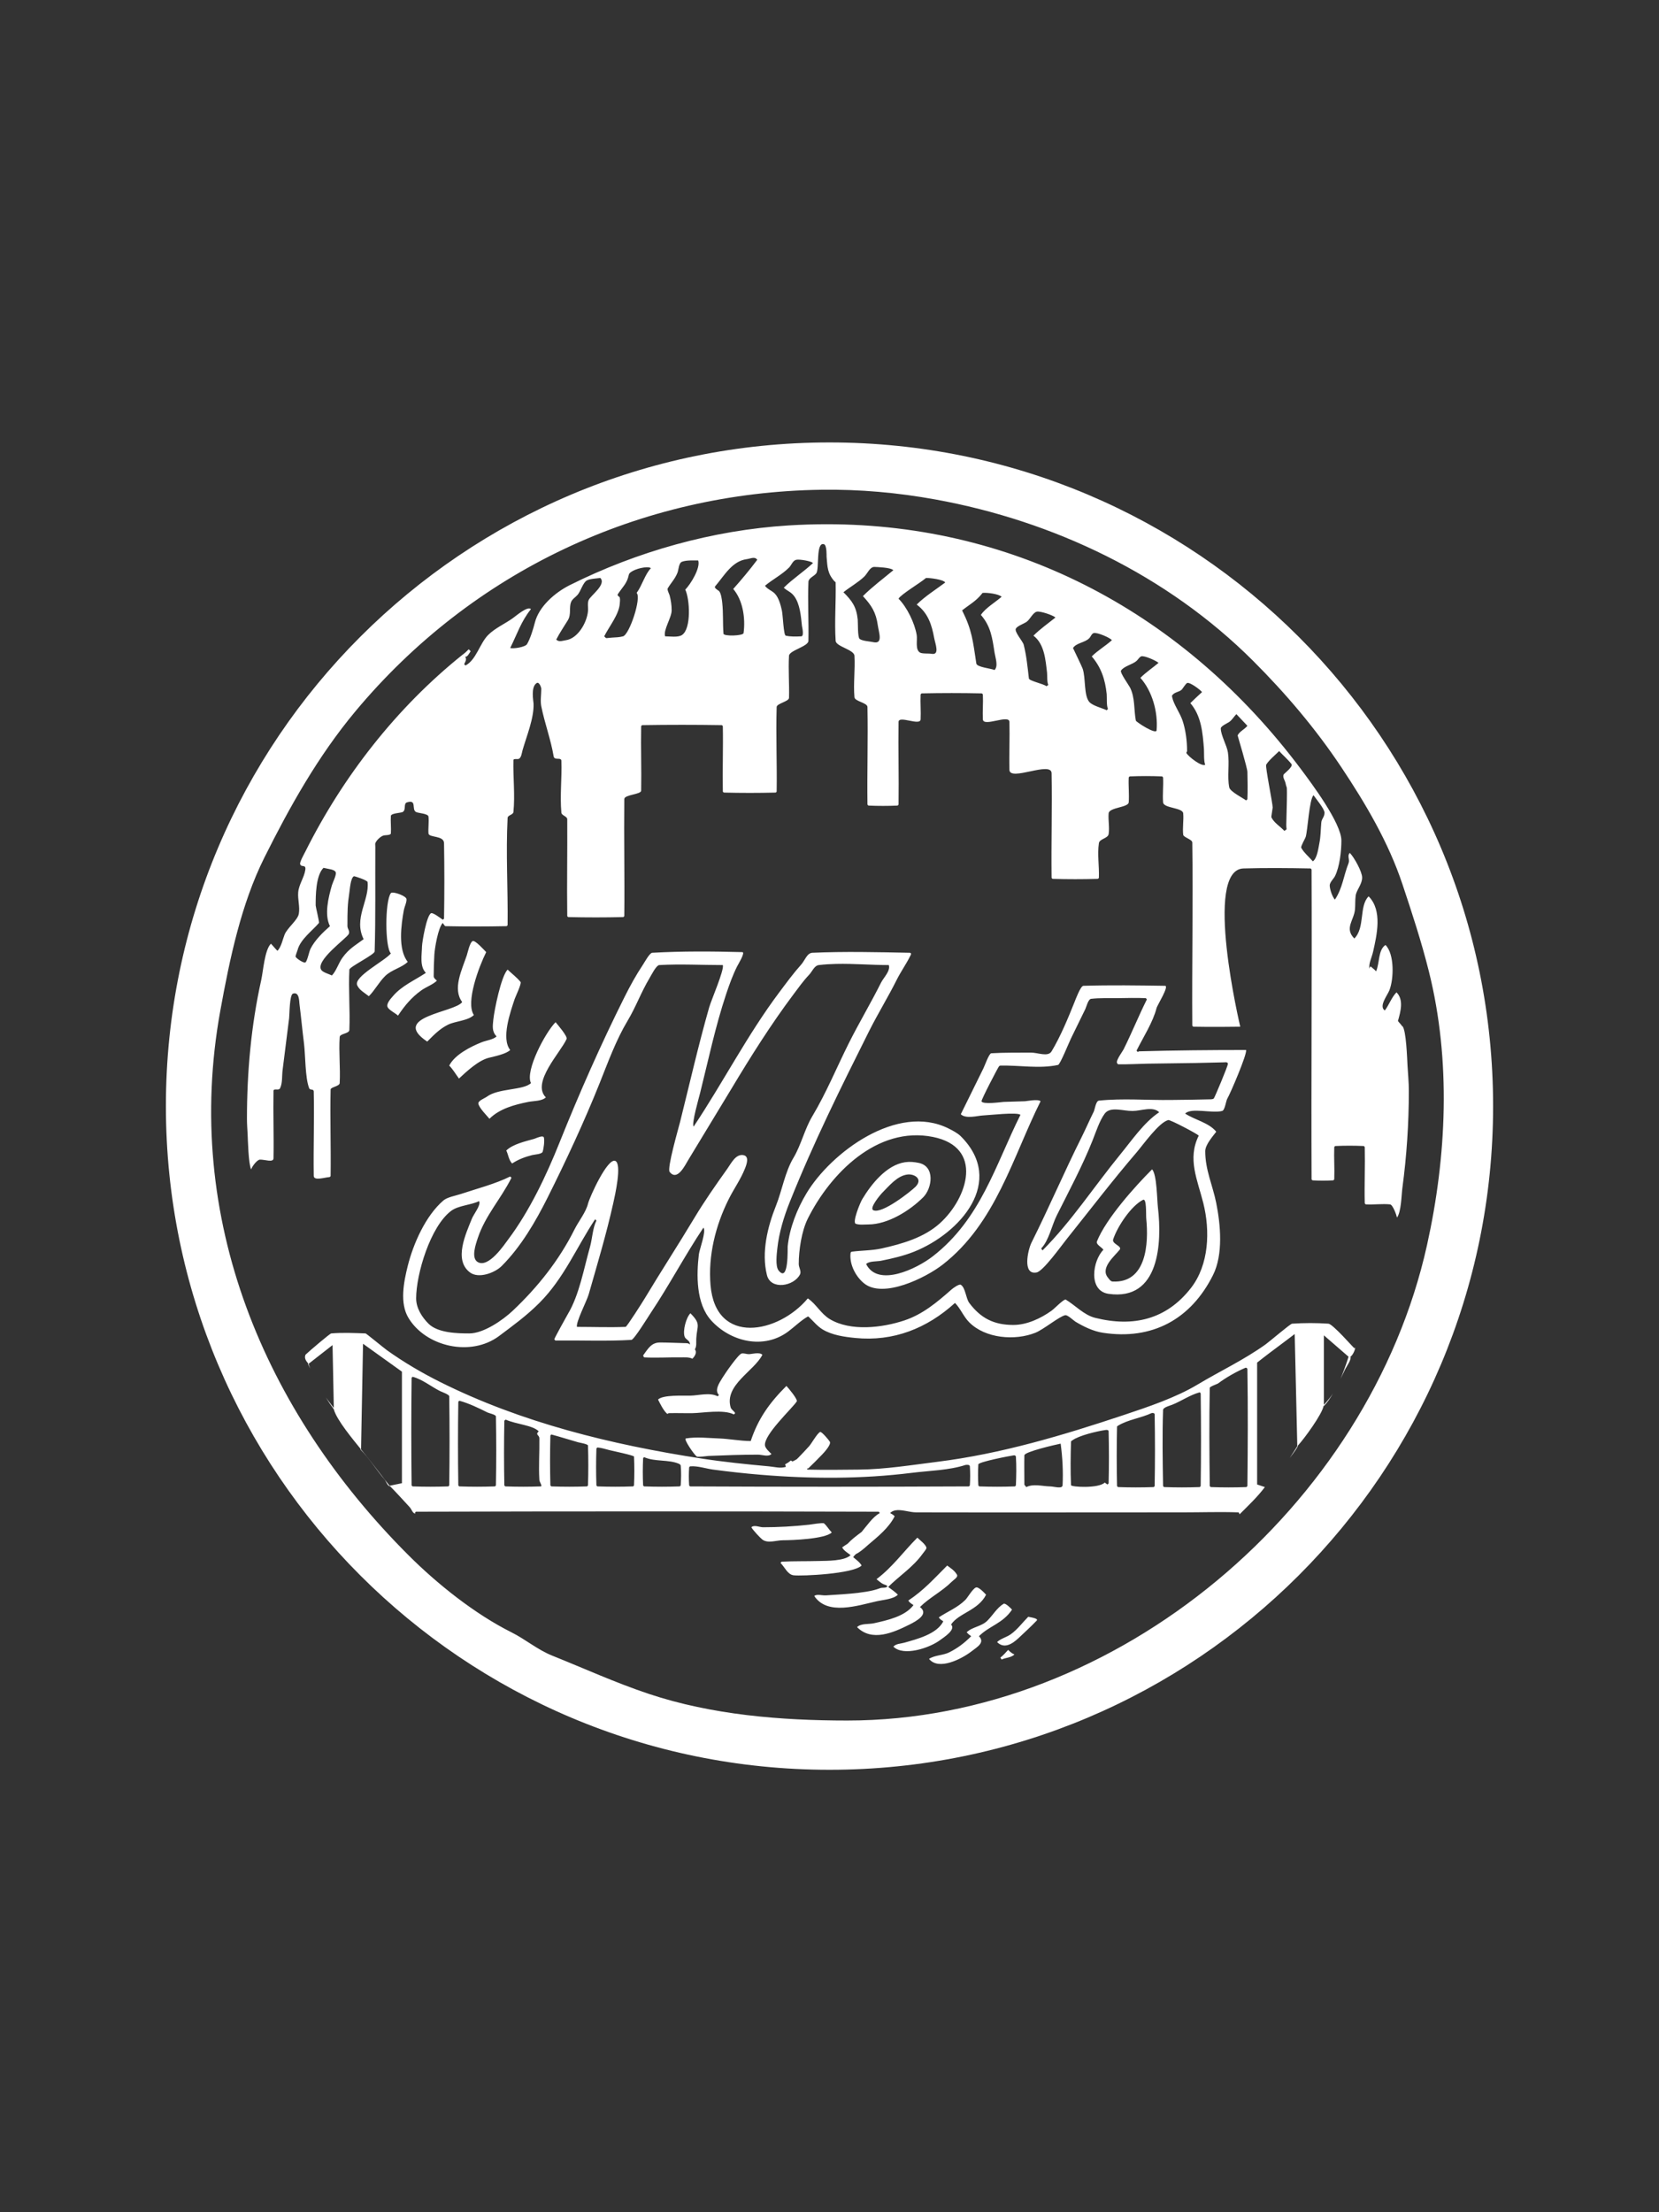 <?xml version="1.0" encoding="UTF-8" standalone="no"?>
<!DOCTYPE svg PUBLIC "-//W3C//DTD SVG 1.1//EN" "http://www.w3.org/Graphics/SVG/1.1/DTD/svg11.dtd">
<!-- Created with Vectornator (http://vectornator.io/) -->
<svg height="100%" stroke-miterlimit="10" style="fill-rule:nonzero;clip-rule:evenodd;stroke-linecap:round;stroke-linejoin:round;" version="1.1" viewBox="0 0 750 1000" width="100%" xml:space="preserve" xmlns="http://www.w3.org/2000/svg" xmlns:vectornator="http://vectornator.io" xmlns:xlink="http://www.w3.org/1999/xlink">
<rect x="0" y="0" width="750" height="1000" fill="#333333" stroke="none"/>
<defs/>
<g id="Layer-1" vectornator:layerName="Layer 1">
<path d="" fill="none" opacity="1" stroke="#f5c81a" stroke-linecap="butt" stroke-linejoin="round" stroke-width="1" vectornator:layerName="path"/>
<path d="M375 200C209.313 200 75 334.312 75 500C75 665.688 209.313 800 375 800C540.688 800 675 665.688 675 500C675 334.312 540.688 200 375 200ZM371.349 221.386C388.69 221.143 405.844 222.683 422.924 225.787C476.25 235.483 527.714 259.942 566.546 298.774C581.36 313.589 594.816 329.449 606.416 346.849C617.472 363.433 627.731 380.853 633.98 399.599C638.363 412.748 642.621 425.735 645.986 439.195C656.029 479.368 654.032 522.736 645.111 562.881C618.916 680.755 505.363 777.739 383.055 777.739C353.167 777.739 321.915 775.226 293.36 765.707C278.271 760.678 263.857 754.091 249.688 748.424C243.007 745.751 237.585 741.048 231.229 737.869C214.675 729.592 197.674 716.02 184.63 702.976C119.431 637.777 82.541 550.673 99.612 456.779C103.84 433.529 108.995 408.7 119.548 387.594C130.941 364.808 143.628 341.995 160.593 321.635C213.577 258.055 289.613 222.528 371.349 221.386ZM373.8 236.969C368.042 236.969 362.242 237.154 356.391 237.518C322.141 239.66 287.921 249.331 257.617 264.483C251.031 267.776 243.64 274.065 241.784 281.49C241.095 284.245 239.712 288.745 238.257 291.171C237.44 292.533 232 293.37 230.653 292.921C233.772 286.683 235.498 281.007 240.033 275.337C238.531 273.836 233.419 278.303 231.829 279.44C228.268 281.983 223.781 283.935 220.673 287.043C216.939 290.779 215.224 298.423 210.418 300.825C210.125 300.533 210.136 300.543 209.843 300.25C210.778 298.38 210.939 297.789 210.243 296.899C211.319 297.019 211.977 295.56 212.769 294.373C212.33 293.933 212.334 293.937 211.894 293.497C210.366 295.026 210.673 294.714 209.268 295.873C209.257 295.863 209.253 295.858 209.243 295.848C179.159 319.914 154.918 351.197 138.032 384.967C137.591 385.849 135.489 389.562 135.681 390.521C136.041 392.322 138.419 390.462 138.032 393.171C137.529 396.692 135.083 399.815 134.805 403.426C134.558 406.642 135.658 409.933 135.081 413.106C134.566 415.935 129.871 419.44 128.652 422.486C127.832 424.538 127.141 428.099 125.426 429.815C124.242 428.63 123.477 427.591 122.474 426.589C119.621 429.442 119.005 438.911 118.097 442.997C113.524 463.574 111.644 484.599 111.644 505.728C111.644 508.075 111.824 510.413 111.944 512.756C112.052 514.861 112.31 526.289 113.545 528.615C113.997 527.133 116.274 524.245 117.497 524.188C119.555 524.09 123.611 525.673 123.65 523.611C123.842 513.452 123.458 503.281 123.65 493.122C123.675 491.808 126.005 493.139 126.601 491.945C127.777 489.596 127.414 486.279 127.752 483.741C128.792 475.938 129.663 468.084 130.703 460.281C130.91 458.729 130.84 449.688 132.454 449.149C135.335 448.19 135.225 452.582 135.381 453.827C136.124 459.771 136.688 465.759 137.432 471.711C138.097 477.034 137.92 487.288 139.783 491.945C140.178 492.933 141.804 492.072 141.834 493.397C142.12 506.096 141.641 518.816 141.834 531.515C141.87 533.869 146.518 532.287 148.862 532.091C149.138 532.068 149.459 531.793 149.463 531.515C149.655 518.523 149.174 505.512 149.463 492.522C149.488 491.37 153.486 491.072 153.565 489.594C153.934 482.668 153.103 475.707 153.565 468.784C153.675 467.135 157.868 467.342 157.942 465.558C158.316 456.478 157.474 447.368 157.942 438.295C158.007 437.041 169.329 431.536 169.373 430.091C169.849 414.366 169.579 398.647 169.673 382.916C169.682 381.421 169.414 381.497 169.973 380.565C170.65 379.437 172.159 378.022 173.5 377.639C173.992 377.498 176.641 377.62 176.701 376.738C176.883 374.106 176.52 371.466 176.701 368.834C176.786 367.601 181.175 367.486 181.979 367.084C183.788 366.18 182.209 363.228 184.03 362.682C188.671 361.289 185.866 365.95 188.132 367.084C189.143 367.589 193.568 367.76 193.71 369.135C193.971 371.661 193.529 374.204 193.71 376.738C193.854 378.752 200.677 377.519 200.738 381.14C200.93 392.473 200.93 403.825 200.738 415.158C200.734 415.433 200.358 415.538 200.163 415.733C199.331 415.178 195.727 412.385 194.885 412.807C192.812 413.844 190.825 425.938 190.783 427.738C190.689 431.786 189.671 436.908 192.534 439.769C187.424 443.176 181.634 445.56 177.602 450.325C176.753 451.327 174.456 453.714 175.251 455.303C175.918 456.637 178.854 458.031 179.928 459.104C182.903 454.642 185.976 450.894 190.483 447.673C192.619 446.149 195.784 445.024 197.512 443.296C196.958 442.743 196.061 442.182 196.061 441.245C196.061 438.019 196.182 434.786 196.361 431.565C196.527 428.582 198.077 419.295 200.163 417.209C200.198 417.26 201.056 418.654 201.339 418.659C210.521 418.851 219.695 418.851 228.877 418.659C229.154 418.654 229.474 418.361 229.478 418.084C229.671 401.964 228.645 385.81 229.478 369.709C229.542 368.467 231.979 368.32 232.104 367.084C232.89 359.307 231.913 351.435 232.104 343.622C232.124 342.817 233.691 343.301 234.455 343.046C235.693 342.634 235.927 340.195 236.206 339.219C238.043 332.791 241.434 324.675 241.209 318.135C241.164 316.844 239.841 310.445 242.659 308.755C243.737 308.108 244.71 310.69 244.71 311.38C244.71 314.019 244.193 316.723 244.71 319.31C246.229 326.902 249.021 334.267 250.288 341.87C250.634 343.949 253.723 342.082 253.79 343.921C254.072 351.733 253.082 359.575 253.79 367.358C253.909 368.668 256.433 368.995 256.441 370.31C256.538 384.868 256.248 399.425 256.441 413.981C256.445 414.259 256.74 414.55 257.017 414.558C265.222 414.748 273.449 414.748 281.654 414.558C281.93 414.55 282.226 414.259 282.229 413.981C282.422 396.397 282.036 378.791 282.229 361.205C282.251 359.188 289.823 359.159 289.858 357.404C290.049 347.733 289.666 338.06 289.858 328.389C289.863 328.113 290.157 327.793 290.433 327.788C302.352 327.596 314.283 327.596 326.201 327.788C326.477 327.793 326.771 328.113 326.776 328.389C326.968 338.158 326.585 347.935 326.776 357.704C326.782 357.981 327.1 358.272 327.377 358.279C335.093 358.469 342.822 358.469 350.538 358.279C350.814 358.272 351.109 357.981 351.114 357.704C351.306 345.003 350.732 332.281 351.114 319.584C351.161 318.002 356.643 317.103 356.691 315.483C356.881 309.135 356.318 302.764 356.691 296.423C356.833 294.022 365.416 292.228 365.471 289.695C365.662 280.805 365.101 271.914 365.471 263.031C365.543 261.305 367.903 260.543 368.997 259.204C370.511 257.356 368.703 244.75 372.524 246.024C373.867 246.47 373.657 251.398 373.675 251.601C374.088 256.349 374.019 259.094 377.202 262.731C377.384 262.94 377.771 263.031 377.777 263.307C377.968 272.099 377.223 280.918 377.777 289.695C377.94 292.269 386.119 293.663 386.281 296.423C386.648 302.666 385.739 308.952 386.281 315.183C386.445 317.065 392.121 317.647 392.159 319.584C392.446 334.238 391.966 348.902 392.159 363.557C392.163 363.834 392.458 364.146 392.734 364.158C397.029 364.344 401.346 364.344 405.641 364.158C405.917 364.146 406.212 363.834 406.216 363.557C406.408 351.149 406.024 338.745 406.216 326.339C406.264 323.228 416.038 328.32 416.196 325.163C416.381 321.454 416.011 317.74 416.196 314.033C416.21 313.757 416.495 313.438 416.771 313.432C425.758 313.24 434.748 313.24 443.735 313.432C444.011 313.438 444.321 313.757 444.335 314.033C444.521 317.74 444.15 321.454 444.335 325.163C444.518 328.827 456.246 322.716 456.341 326.339C456.531 333.565 456.151 340.796 456.341 348.024C456.482 353.36 475.298 343.889 475.401 349.5C475.688 365.228 475.208 380.943 475.401 396.673C475.404 396.95 475.7 397.265 475.976 397.274C482.715 397.464 489.472 397.464 496.211 397.274C496.487 397.265 496.776 396.95 496.786 396.673C496.975 391.498 496.031 386.264 496.786 381.14C497.079 379.158 500.876 379.019 501.189 377.038C501.676 373.95 500.922 370.774 501.189 367.659C501.422 364.935 510.094 365.065 510.268 362.682C510.539 358.978 510.083 355.259 510.268 351.55C510.282 351.274 510.592 350.962 510.868 350.95C515.652 350.762 520.442 350.762 525.226 350.95C525.502 350.962 525.787 351.274 525.801 351.55C525.986 355.259 525.53 358.978 525.801 362.682C526.001 365.421 534.684 365 534.905 367.659C535.173 370.872 534.549 374.135 534.905 377.339C535.036 378.517 538.988 379.418 539.008 380.841C539.393 408.39 538.813 435.954 539.008 463.507C539.01 463.784 539.307 464.099 539.583 464.108C546.615 464.298 560.693 464.108 560.693 464.108C560.693 464.108 543.828 393.091 562.169 392.572C572.229 392.286 582.297 392.38 592.359 392.572C592.635 392.577 592.933 392.896 592.934 393.171C593.129 439.776 592.74 486.387 592.934 532.991C592.936 533.268 593.234 533.551 593.51 533.567C596.533 533.75 599.591 533.75 602.614 533.567C602.89 533.551 603.179 533.268 603.19 532.991C603.377 528.207 603.002 523.394 603.19 518.61C603.2 518.333 603.514 518.047 603.79 518.034C607.987 517.847 612.199 517.847 616.396 518.034C616.672 518.047 616.965 518.333 616.971 518.61C617.162 527.01 616.781 535.422 616.971 543.822C616.978 544.098 617.271 544.409 617.547 544.423C621.157 544.607 624.804 544.072 628.402 544.423C629.683 544.548 631.353 549.302 631.554 550.375C633.494 547.751 633.561 540.236 633.98 537.093C635.925 522.504 636.906 507.87 636.906 493.122C636.906 489.307 636.524 485.5 636.306 481.69C636.145 478.863 635.743 465.57 633.98 463.807C633.934 463.841 633.9 463.897 633.855 463.932C633.656 463.277 632.311 462.094 631.979 461.505C633.199 457.243 634.682 451.928 631.329 448.575C629.169 450.735 627.974 454.214 626.051 456.779C623.208 454.884 627.137 450.087 628.102 447.673C630.129 442.606 630.471 431.284 626.351 427.163C622.98 429.411 623.767 435.151 622.124 439.07C620.979 437.921 621.572 438.488 619.598 436.844C619.308 437.134 619.19 437.505 619.073 437.868C618.727 435.385 620.144 432.923 620.773 430.091C622.387 422.829 625.103 411.558 618.722 405.178C614.3 409.599 617.214 419.293 612.269 424.238C607.649 419.616 612.164 415.918 612.569 411.055C612.74 409.009 612.604 406.914 612.869 404.877C613.208 402.281 615.796 399.798 615.796 396.673C615.796 394.055 612.169 387.495 610.218 385.543C608.894 386.866 610.322 388.522 609.643 390.221C607.404 395.817 606.97 401.433 603.49 406.654C602.335 405.498 601.139 401.925 601.139 400.2C601.139 398.865 602.983 397.111 603.49 396.099C605.649 391.779 606.416 384.678 606.416 379.964C606.416 372.096 592.877 354.01 587.957 347.449C535.707 277.781 460.171 236.975 373.8 236.969ZM340.208 252.202C341.024 252.094 341.776 252.214 342.334 253.052C338.915 257.61 335.264 261.974 331.479 266.233C335.874 271.361 337.045 279.502 336.156 286.168C335.983 287.462 327.176 287.695 327.077 286.469C326.697 281.789 327.02 277.077 326.501 272.411C326.365 271.182 326.019 268.127 325.026 267.134C324.898 267.005 322.672 265.791 323.275 265.082C327.589 260.007 330.952 253.642 337.632 252.751C338.5 252.636 339.392 252.309 340.208 252.202ZM359.918 253.052C361.407 252.679 366.962 253.689 367.522 254.528C363.412 258.396 358.277 261.721 354.34 265.658C355.81 267.127 357.497 267.433 359.018 269.459C361.702 273.038 362.103 278.755 362.544 282.942C362.581 283.291 363.64 287.57 362.244 287.644C359.9 287.767 357.507 287.853 355.216 287.344C354.223 287.123 353.957 278.127 353.465 275.913C352.938 273.543 352.051 270.096 350.238 268.284C348.895 266.94 346.86 266.317 345.836 264.783C349.287 261.906 353.505 259.764 356.691 256.579C357.816 255.453 358.375 253.438 359.918 253.052ZM311.944 253.351C313.262 253.303 314.599 253.351 315.646 253.351C316.776 256.741 312.13 264.197 309.793 266.534C311.804 270.555 312.655 284.151 308.317 287.043C306.502 288.253 302.803 287.644 300.688 287.644C299.744 284.812 303.64 279.214 303.64 275.913C303.64 273.466 303.31 271.469 302.739 269.185C302.596 268.611 301.499 266.567 301.864 265.957C303.42 263.365 305.116 261.779 306.266 258.904C306.828 257.502 306.799 254.512 308.317 253.927C309.327 253.538 310.626 253.401 311.944 253.351ZM395.386 256.279C396.55 256.342 402.581 256.471 403.865 257.753C399.292 261.565 394.311 265.257 390.108 269.459C394.082 273.764 396.003 276.832 396.836 282.666C397.322 286.062 399.326 291.279 394.785 290.271C393.161 289.909 389.922 289.786 388.632 288.82C387.671 288.099 387.906 281.433 387.757 280.015C387.151 274.264 385.219 271.625 381.304 267.709C384.342 265.279 387.856 263.366 390.683 260.68C392.237 259.204 393.246 256.159 395.386 256.279ZM292.184 256.428C293.147 256.392 293.92 256.514 294.26 256.853C291.61 259.503 290.275 264.719 287.807 268.01C290.072 270.274 284.548 286.854 281.654 287.644C280.04 288.084 278.346 288.127 276.676 288.219C273.638 288.387 274.379 288.873 273.15 287.644C275.351 283.24 279.772 277.865 280.178 272.986C280.259 272.012 280.398 271.012 280.178 270.06C280.106 269.748 278.857 269.252 279.303 268.584C281.562 265.195 283.496 263.726 284.28 259.805C284.616 258.125 289.295 256.536 292.184 256.428ZM271.399 261.255C274.258 264.226 266.923 269.267 266.121 271.236C265.493 272.776 265.972 274.557 265.821 276.214C265.339 281.519 261.189 288.63 255.841 289.394C254.296 289.615 252.713 290.368 251.464 289.12C252.98 286.087 255.101 283.048 256.741 280.315C258.346 277.642 257.15 274.717 258.192 272.111C258.732 270.762 260.173 269.988 261.119 268.885C262.566 267.195 263.477 263.522 265.221 262.432C266.567 261.589 269.803 261.483 271.399 261.255ZM418.822 261.255C420.551 261.255 426.409 261.93 427.327 263.307C423.106 266.473 418.143 269.563 414.42 273.286C419.55 277.135 421.232 282.373 422.349 288.519C422.78 290.889 424.962 296.236 421.174 295.548C419.747 295.288 416.958 295.61 415.896 294.973C413.651 293.625 414.809 289.375 414.42 287.043C413.531 281.707 410.057 274.476 406.216 270.635C407.135 268.798 416.282 263.303 418.247 261.555C418.41 261.411 418.604 261.255 418.822 261.255ZM444.335 268.01C446.204 267.822 451.512 268.457 452.814 269.76C449.934 272.281 445.552 274.788 443.435 277.964C447.91 283.079 448.586 288.3 449.613 294.973C449.973 297.312 451.4 301.089 449.613 302.877C448.23 302.185 441.64 301.62 441.384 299.95C439.786 289.567 439.468 284.938 434.955 275.913C438.135 273.37 441.151 271.815 443.735 268.584C443.907 268.368 444.06 268.036 444.335 268.01ZM468.647 276.514C470.164 276.079 476.149 278.137 477.152 279.139C473.884 281.753 470.158 284.382 467.197 287.344C472.158 291.065 472.678 298.348 473.35 304.053C473.485 305.204 473.262 308.303 473.925 309.63C473.485 309.923 473.489 309.911 473.05 310.205C472.036 309.192 465.277 307.798 465.146 306.704C464.476 301.12 464.095 296.647 462.794 291.445C462.397 289.854 458.413 285.541 459.268 284.118C459.975 282.938 462.837 281.945 463.97 281.19C465.694 280.041 466.828 277.034 468.647 276.514ZM494.46 286.168C495.947 285.743 501.926 288.286 502.664 289.394C499.827 291.949 496.223 294.06 493.56 296.724C497.825 301.7 499.62 307.147 500.313 313.731C500.46 315.125 500.156 318.995 500.888 320.461C500.595 320.753 500.606 320.767 500.313 321.06C498.363 320.086 493.886 319.031 492.409 317.259C489.942 314.298 490.866 306.526 489.458 302.301C489.116 301.276 485.067 292.942 485.081 292.921C486.674 290.531 490.365 290.563 492.409 288.519C493.144 287.784 493.462 286.454 494.46 286.168ZM515.846 296.724C517.069 296.113 522.789 298.688 523.75 299.649C521.069 301.885 518.007 303.942 515.546 306.404C520.905 312.433 523.564 321.872 522.874 330.14C522.699 332.25 513.613 326.361 513.495 325.738C512.543 320.743 513.192 315.454 510.868 310.805C510.347 309.764 506.248 304.041 506.766 303.176C507.97 301.17 512.037 300.356 513.795 298.774C514.514 298.127 514.981 297.156 515.846 296.724ZM536.656 308.755C537.828 308.168 542.785 311.918 543.41 312.856C541.632 314.498 539.843 316.123 538.132 317.834C543.102 323.632 543.709 331.158 544.285 338.644C544.38 339.873 544.145 344.241 544.86 345.673C543.293 346.717 537.294 342.082 536.356 340.396C536.206 340.125 536.656 339.829 536.656 339.519C536.656 335.002 536.047 330.063 534.605 325.738C533.432 322.217 530.573 318.406 529.928 315.183C529.87 314.896 529.758 314.546 529.928 314.308C531.045 312.743 533.079 312.906 534.305 311.68C534.474 311.512 536.025 309.07 536.656 308.755ZM558.942 322.812C561.434 325.45 561.428 325.452 563.92 328.089C562.772 329.62 560.079 330.807 559.518 332.491C559.505 332.531 563.882 347.077 563.92 348.899C564.005 353.002 564.106 357.106 563.92 361.205C563.907 361.481 563.515 361.611 563.32 361.805C561.779 360.651 556.093 357.813 555.716 355.928C554.742 351.057 555.901 345.226 555.116 340.12C554.619 336.892 551.889 332.332 551.889 329.264C551.889 328.212 554.949 326.885 555.716 326.339C557.103 325.348 557.753 324 558.942 322.812ZM578.277 339.519C580.105 341.5 582.2 343.271 583.855 345.397C584.739 346.534 580.495 349.741 580.328 350.075C579.703 351.327 580.953 352.8 581.204 354.178C581.598 356.348 581.804 354.837 581.804 358.279C581.804 363.067 581.588 367.849 581.504 372.637C581.456 375.365 582.18 374.553 580.628 375.587C578.714 373.5 575.957 371.974 574.75 369.409C574.668 369.235 575.351 365.36 575.351 365.033C575.351 363.05 571.931 346.56 572.424 345.673C573.466 343.798 576.789 341.007 578.277 339.519ZM593.81 359.454C594.816 360.964 598.787 365.628 598.787 367.358C598.787 369.38 597.495 370.019 597.337 371.76C597.032 375.116 597.102 377.935 596.461 381.14C596.01 383.397 595.466 388.041 593.51 389.344C591.984 387.565 589.301 385.279 588.257 383.192C587.959 382.594 590.057 379.094 590.308 378.214C591.202 375.086 591.897 361.368 593.81 359.454ZM146.236 392.296C148.537 392.872 151.324 392.952 151.789 394.348C152.166 395.479 150.391 398.966 150.038 400.2C148.459 405.728 146.536 413.408 149.163 418.659C145.948 421.473 142.301 425.029 140.358 428.914C139.712 430.207 138.89 434.639 138.032 435.067C137.245 435.461 133.882 433.199 133.63 432.442C133.514 432.094 134.4 429.937 134.505 429.514C135.736 424.592 141.428 420.546 144.185 417.209C144.457 416.88 142.709 409.945 142.709 409.279C142.709 405.123 142.711 395.822 146.236 392.296ZM159.993 396.099C160.227 395.981 166.079 397.894 166.171 398.724C167.082 406.925 159.698 415.142 164.395 424.538C160.693 427.313 157.753 428.8 154.74 433.017C153.048 435.385 151.978 439.005 150.038 440.945C148.86 440.356 146.168 439.604 145.361 438.594C142.042 434.445 156.839 424.079 157.667 422.187C158.27 420.807 157.067 419.897 157.067 418.659C157.067 411.682 157.094 408.942 157.942 403.426C158.173 401.928 158.483 396.853 159.993 396.099ZM178.052 403.526C177.38 403.437 176.872 403.5 176.701 403.726C173.975 407.363 174.028 428.293 176.701 430.966C174.288 434.183 159.794 441.438 161.469 445.348C162.423 447.574 164.923 448.866 166.746 450.325C169.463 447.608 171.237 444.084 174.075 441.245C176.992 438.329 181.708 437.414 184.33 434.793C179.795 429.123 181.367 418 182.579 411.33C182.815 410.036 183.97 407.647 183.755 406.353C183.572 405.259 180.069 403.798 178.052 403.526ZM213.645 425.413C212.378 426.046 211.463 430.531 211.019 431.865C208.832 438.425 204.476 446.995 208.942 452.952C205.803 457.661 176.192 459.541 193.135 470.836C196.127 467.844 198.705 465.111 202.514 463.207C205.805 461.562 211.605 461.445 214.22 458.829C210.397 453.094 216.563 436.861 219.798 430.39C218.923 429.514 214.8 424.836 213.645 425.413ZM315.196 430.115C308.402 430.139 301.615 430.308 294.835 430.69C293.687 430.755 291.381 434.997 290.733 435.967C287.48 440.848 284.821 445.717 282.229 450.901C271.614 472.13 261.792 494.365 252.914 516.558C247.033 531.26 239.432 547.357 229.778 560.231C228 562.601 220.902 573.313 215.996 570.51C212.848 568.712 215.079 562.404 215.996 559.654C219.424 549.371 226.428 541.994 231.229 532.391C230.935 532.098 230.946 532.11 230.653 531.816C223.968 535.159 215.559 537.322 208.367 539.72C206.162 540.455 202.214 541.145 200.463 542.646C192.393 549.563 186.833 562.25 184.33 572.261C182.544 579.408 180.608 588.994 184.63 595.697C192.494 608.804 212.9 613.466 225.651 603.902C232.057 599.097 237.979 594.826 243.835 588.97C255.009 577.795 260.786 563.543 269.048 551.15C269.341 551.443 269.33 551.457 269.623 551.75C267.92 555.155 267.76 560.034 266.696 563.756C263.976 573.278 261.906 585.34 256.741 593.947C256.039 595.117 250.5 605.201 250.588 605.378C250.982 606.165 251.307 605.96 252.039 605.952C263.177 605.857 274.336 606.327 285.456 605.678C286.636 605.609 293.114 595.091 294.26 593.371C302.606 580.852 309.642 567.486 317.997 554.952C319.413 556.369 316.198 564.841 315.946 566.984C314.862 576.197 314.575 589.221 321.499 596.874C330.096 606.376 345.142 610.288 356.391 601.851C359.157 599.777 362.241 596.764 365.196 595.122C365.387 595.016 365.611 595.274 365.771 595.423C367.813 597.328 369.51 599.528 371.924 600.976C376.202 603.543 381.698 604.314 386.581 604.803C403.928 606.538 419.102 600.448 431.729 588.97C434.263 591.504 435.558 595.125 438.182 597.749C445.527 605.093 458.917 606.114 468.072 602.452C471.814 600.955 478.86 595.062 481.554 594.523C482.661 594.301 485.316 596.924 486.231 597.473C489.926 599.691 494.23 601.784 498.562 602.452C520.858 605.881 538.364 596.409 548.387 576.364C553.057 567.024 551.788 553.573 549.838 543.822C548.218 535.721 544.86 528.894 544.86 520.385C544.86 517.485 548.222 513.736 549.838 511.58C546.557 507.479 540.012 506.197 535.781 503.377C538.615 500.543 547.728 503.392 552.489 502.202C553.78 501.878 554.222 497.654 554.84 496.623C556.182 494.387 563.901 476.382 563.32 474.637C547.208 474.637 531.077 474.784 514.97 475.238C514.752 475.243 514.566 475.44 514.37 475.538C514.077 475.245 514.088 475.231 513.795 474.938C516.811 468.904 521.273 462.007 522.874 455.603C523.158 454.469 528.666 445.654 526.701 445.623C514.392 445.43 502.063 445.245 489.758 445.623C488.501 445.661 486.165 451.978 485.656 453.252C482.799 460.392 479.427 468.527 475.401 475.238C473.789 477.923 469.153 475.779 466.021 475.812C460.061 475.878 454.086 475.741 448.137 476.113C447.115 476.176 445.174 481.74 444.61 482.866C441.132 489.824 437.945 496.498 434.355 503.676C436.574 505.896 442.141 504.334 444.035 504.252C446.896 504.127 459.981 502.613 461.319 503.952C450.047 526.495 443.431 550.995 421.749 567.859C414.417 573.562 396.89 582.049 391.559 571.385C392.968 569.976 396.39 570.294 398.312 569.909C403.316 568.909 408.474 567.716 413.245 565.808C434.093 557.468 454.791 534.067 434.355 513.631C432.891 512.168 430.507 510.957 428.802 510.106C405.683 498.546 375.643 521.008 364.595 539.419C360.337 546.516 356.923 555.138 356.091 563.457C356.013 564.237 356.622 580.104 351.989 574.312C350.418 572.348 351.18 566.553 351.414 564.332C352.148 557.361 354.373 550.005 356.966 543.521C367.873 516.255 379.961 491.979 392.734 466.433C396.745 458.411 401.413 450.853 405.341 442.997C407.213 439.252 409.611 435.906 411.494 432.142C411.623 431.882 412.42 430.714 411.194 430.69C396.541 430.401 381.888 430.038 367.247 430.69C364.83 430.798 363.857 434.166 362.244 435.967C358.658 439.976 355.509 444.281 352.289 448.575C337.839 467.841 326.9 489.272 313.595 509.229C312.52 508.154 315.953 496.269 316.521 493.997C320.249 479.084 323.393 464.026 328.252 449.45C329.671 445.193 331.22 440.863 333.23 436.844C333.648 436.007 337.103 430.432 335.581 430.39C328.793 430.204 321.989 430.091 315.196 430.115ZM378.052 435.717C385.955 435.538 393.9 436.243 401.814 436.243C402.68 438.842 399.427 441.943 398.312 444.173C393.689 453.418 388.257 462.505 383.655 471.711C378.403 482.214 373.446 494.219 367.247 504.553C363.76 510.365 362.159 517.616 358.742 523.312C354.858 529.785 353.56 538.13 350.813 544.997C347.013 554.5 344.143 566.091 346.711 576.364C348.454 583.332 358.996 581.409 361.669 576.063C362.373 574.654 361.094 572.962 361.094 571.385C361.094 565.242 362.364 556.514 365.196 550.851C375.325 530.591 396.473 508.877 421.749 513.932C444.815 518.545 437.581 541.442 424.975 552.902C417.833 559.394 407.945 562.259 398.612 564.332C394.123 565.33 389.596 565.21 385.106 565.808C384.832 565.845 384.565 566.109 384.53 566.384C383.888 571.519 386.894 577.134 390.683 580.165C399.313 587.069 418.466 577.639 426.151 571.66C450.229 552.933 457.856 522.933 470.423 497.798C469.325 496.7 464.092 497.769 463.37 497.798C460.147 497.93 456.938 497.971 453.715 498.099C453.017 498.127 444.06 499.426 443.735 497.798C443.586 497.055 451.334 482.229 451.664 481.966C451.834 481.829 452.021 481.697 452.239 481.69C460.933 481.474 469.824 483.212 478.327 481.39C479.276 481.188 483.336 471.074 484.18 469.385C486.354 465.036 488.452 460.541 490.633 456.178C491.131 455.183 491.912 451.656 493.285 451.5C497.169 451.06 501.081 451.248 504.99 451.2C509.289 451.149 513.602 451.014 517.897 451.2C518.173 451.212 518.277 451.58 518.472 451.776C514.699 459.322 511.662 466.921 507.942 474.363C507.456 475.334 504.406 479.348 504.99 480.515C505.114 480.762 505.315 481.084 505.591 481.091C509.988 481.185 514.375 480.889 518.772 480.815C526.002 480.693 533.228 480.637 540.458 480.515C544.758 480.442 549.065 480.305 553.365 480.216C553.836 480.205 554.944 479.959 555.116 480.815C555.262 481.55 548.999 496.467 548.687 496.623C548.327 496.803 547.914 496.911 547.512 496.923C541.456 497.106 535.386 497.142 529.328 497.224C518.483 497.372 507.575 496.408 496.786 497.524C495.407 497.666 494.923 501.577 494.46 502.502C492.599 506.223 490.807 510.384 488.882 514.232C481.14 529.716 474.2 545.948 466.321 561.706C464.724 564.9 462.036 576.51 468.647 575.188C471.606 574.596 479.626 563.36 482.129 560.231C492.63 547.104 502.853 533.726 513.795 520.961C516.783 517.475 523.932 507.358 528.152 506.303C529.013 506.087 541.002 512.399 541.934 513.332C536.687 523.826 541.367 533.347 543.985 543.822C547.126 556.388 546.6 571.683 538.407 582.216C527.326 596.463 512.338 600.024 495.036 595.697C490.089 594.462 486.031 590 481.854 587.494C481.018 586.991 476.761 591.5 475.401 592.471C470.516 595.961 464.255 598.924 458.092 598.924C449.371 598.924 443.394 595.918 438.182 588.97C436.645 586.919 436.475 582.037 434.355 580.765C433.573 580.297 430.806 582.328 430.253 582.817C423.641 588.65 417.164 594.107 408.867 596.874C398.874 600.205 384.552 601.939 375.151 596.298C371.065 593.847 368.979 589.441 365.196 586.918C351.969 602.79 323.605 608.428 321.224 581.04C320.058 567.641 323.488 553.951 329.428 542.072C331.86 537.207 334.757 533.287 336.756 528.289C337.454 526.544 339.015 522.528 335.881 522.136C332.494 521.712 330.556 525.87 328.827 528.289C323.637 535.556 318.488 542.919 313.895 550.576C306.513 562.878 298.69 574.891 291.309 587.193C290.457 588.612 283.373 599.779 282.829 599.799C275.507 600.082 268.171 599.799 260.843 599.799C260.201 597.871 265.304 588.004 266.121 585.143C270.056 571.371 274.131 557.865 277.252 543.822C277.997 540.47 281.299 525.982 278.127 524.763C274.59 523.402 266.571 541.122 265.821 544.122C264.833 548.072 261.63 551.928 259.668 555.852C252.778 569.633 243.119 581.808 231.829 592.471C227.36 596.692 218.671 602.751 212.169 602.751C206.904 602.751 197.957 602.596 193.71 598.35C190.742 595.381 188.132 591.309 188.132 586.918C188.132 575.957 194.537 554.419 203.965 547.348C207.287 544.857 212.919 544.773 216.571 542.947C217.63 544.535 214.135 548.875 213.345 550.851C210.612 557.682 204.969 569.562 212.469 575.188C216.37 578.114 223.678 575.409 226.826 572.261C235.534 563.553 242.169 552.131 247.637 541.196C255.91 524.649 264.11 507.065 271.099 489.594C274.834 480.255 278.494 470.139 283.705 461.455C287.538 455.067 289.773 448.599 293.66 442.122C294.364 440.947 296.637 436.325 298.062 436.243C307.621 435.692 317.201 436.243 326.776 436.243C327.496 438.402 321.538 452.101 320.623 455.303C315.723 472.454 311.774 489.851 307.442 507.178C306.679 510.228 301.458 528.163 302.739 529.764C306.176 534.061 309.586 526.951 311.244 524.188C317.648 513.514 324.199 502.92 330.603 492.247C339.36 477.651 348.515 463.087 358.742 449.45C360.967 446.483 363.213 443.33 365.771 440.646C367.2 439.144 368.116 436.495 370.173 436.243C372.792 435.923 375.418 435.777 378.052 435.717ZM518.472 501.401C520.621 501.2 522.632 501.358 524.05 502.776C517.169 507.363 511.688 515.455 506.466 521.836C494.846 536.038 484.262 552.269 471.299 565.232C471.006 564.793 470.991 564.771 470.698 564.332C474.121 560.909 475.533 553.837 477.752 549.399C483.227 538.448 489.203 527.324 493.86 515.683C495.397 511.839 497.09 506.507 499.438 503.377C501.969 500.002 507.825 502.255 512.044 502.202C514.049 502.175 516.324 501.603 518.472 501.401ZM229.478 438.295C226.546 441.226 223.434 456.784 223.025 460.88C222.726 463.865 222.328 466.312 224.5 468.485C223.039 469.945 219.738 470.339 217.747 471.135C212.707 473.151 205.541 476.788 203.09 481.69C204.79 483.392 206.047 485.618 207.492 487.543C210.866 484.411 216.242 479.346 220.973 478.164C223.537 477.524 228.837 476.454 230.653 474.637C226.498 469.442 230.668 457.611 232.704 451.5C233.024 450.541 235.9 444.562 235.331 443.872C233.614 441.793 231.432 440.151 229.478 438.295ZM251.164 462.057C246.638 466.582 237.265 484.058 240.033 489.594C236.726 492.902 225.299 491.848 220.098 495.748C219.16 496.452 215.924 497.587 216.271 498.974C216.783 501.021 219.938 504.125 221.274 505.728C225.853 501.149 232.566 499.358 238.857 498.099C241.301 497.611 245.007 497.803 246.761 496.048C240.068 489.356 253.639 475.498 256.141 469.659C256.666 468.435 252.044 463.156 251.164 462.057ZM245.161 513.731C244.052 513.663 242.039 514.649 241.484 514.808C237.728 515.88 231.798 517.164 228.877 520.086C229.838 522.006 229.971 524.38 231.529 525.938C234.299 524.091 237.416 522.934 240.608 522.136C241.614 521.885 244.957 521.721 245.311 520.66C245.783 519.242 246.255 515.707 245.886 514.232C245.804 513.905 245.53 513.755 245.161 513.731ZM412.244 525.237C411.211 525.177 410.158 525.211 409.143 525.362C400.78 526.611 393.924 535.212 389.808 542.072C388.815 543.726 385.174 552.633 386.881 553.202C388.645 553.789 390.575 553.501 392.434 553.501C401.42 553.501 411.325 547.241 417.372 541.196C421.379 537.188 422.898 527.183 415.296 525.663C414.289 525.462 413.277 525.298 412.244 525.237ZM410.318 530.915C413.424 530.582 417.369 532.97 413.845 536.494C411.912 538.426 398.667 548.99 394.785 547.048C392.863 546.087 398.07 539.962 398.887 539.144C402.044 535.987 405.689 531.413 410.318 530.915ZM520.823 528.59C513.24 536.173 500.031 550.831 495.911 561.13C495.342 562.553 498.027 563.716 498.837 564.933C493.958 569.812 491.814 583.529 501.189 584.867C524.245 588.162 525.338 561.712 523.475 545.872C523.058 542.327 523.016 530.782 520.823 528.59ZM516.721 542.371C518.459 541.485 518.011 548.992 518.197 550.851C519.315 562.032 518.378 580.148 502.939 579.289C502.012 579.239 501.343 578.083 500.888 577.538C497.225 573.143 503.931 567.778 506.166 564.933C507.491 563.246 502.536 562.342 503.24 560.231C505.211 554.317 511.363 545.106 516.721 542.371ZM312.119 593.646C310.179 595.587 308.597 601.514 309.493 604.202C309.899 605.42 311.593 605.876 311.844 607.129C311.897 607.391 311.936 607.534 311.969 607.754C311.144 607.101 310.693 607.168 308.917 607.129C305.4 607.048 301.881 606.854 298.362 606.854C294.349 606.854 292.911 609.803 290.733 612.707C290.929 613 290.957 613.563 291.309 613.582C296.675 613.865 302.068 613.508 307.442 613.582C309.308 613.607 311.35 613.347 313.02 614.183C314.448 612.754 315.078 611.162 314.145 609.929C315.001 608.634 314.686 606.687 314.77 605.077C315.079 599.212 317.095 598.622 312.119 593.646ZM592.359 598.074C589.616 598.074 586.86 598.17 584.13 598.35C583.295 598.404 573.974 606.408 572.124 607.729C562.193 614.822 551.511 619.797 541.359 625.888C531.601 631.742 519.026 635.976 507.942 639.669C480.498 648.818 452.646 657.174 423.8 660.78C412.05 662.25 400.207 664.188 388.332 664.308C380.614 664.385 372.912 664.497 365.196 664.308C365 664.303 364.89 664.064 364.77 663.881C364.99 663.823 365.379 663.795 365.471 663.707C367.568 661.702 369.613 659.645 371.624 657.553C372.419 656.726 375.884 653.021 375.151 651.701C374.8 651.069 371.407 646.97 370.748 647.298C369.381 647.982 366.849 652.58 365.771 653.751C364.227 655.431 362.706 657.116 361.094 658.73C360.717 659.106 360.5 659.294 360.218 659.605C359.673 659.965 358.998 660.306 358.267 660.63C358.052 660.54 357.833 660.447 357.567 660.181C355.938 661.402 356.8 660.826 354.915 661.956C355.05 662.226 355.149 662.658 355.291 663.057C352.797 663.889 350.19 663.068 347.587 662.832C337.373 661.903 327.231 660.86 317.122 659.304C276.472 653.051 235.737 643.087 198.987 624.712C190.657 620.548 182.533 615.771 174.95 610.356C173.671 609.442 165.552 602.761 165.271 602.751C160.096 602.563 154.898 602.314 149.738 602.751C149.164 602.799 140.05 610.529 138.132 612.356C137.614 613.49 137.858 614.769 139.383 616.359C139.317 616.41 139.248 616.456 139.183 616.509C139.525 617.193 139.911 617.914 140.258 618.61C139.933 617.734 139.483 616.509 139.483 616.509L150.338 608.029L150.913 636.443C150.913 636.443 149.211 634.278 147.337 631.74C148.466 633.571 149.646 635.354 150.913 637.043C152.106 641.816 159.783 650.913 163.045 654.977C163 655.059 163.078 654.936 162.944 655.202C166.954 659.212 170.07 664.362 173.775 668.684C174.679 669.739 175.052 671.715 176.426 671.91C179.437 674.942 182.307 678.16 185.206 681.29C186.093 682.249 186.537 684.177 187.832 684.217C187.74 684.125 187.649 684.034 187.557 683.942C187.752 683.746 187.856 683.342 188.132 683.341C257.796 683.146 327.473 683.146 397.137 683.341C397.413 683.342 397.516 683.746 397.712 683.942C397.698 683.97 397.676 683.99 397.662 684.018C394.584 685.654 391.919 689.654 389.508 692.496C387.246 694.192 384.985 695.86 383.18 697.823C382.354 698.365 381.513 698.886 380.728 699.475C381.493 701.005 383.228 701.934 384.53 702.976C381.8 705.707 373.6 705.529 370.173 705.628C364.605 705.789 359.028 705.645 353.465 705.928C353.189 705.942 353.06 706.308 352.864 706.504C354.77 708.409 356.068 711.746 358.742 712.082C362.382 712.537 385.727 711.46 389.508 707.678C388.756 706.176 386.817 704.865 385.706 703.876C386.043 703.371 386.474 702.907 386.956 702.476C388.479 701.797 390.438 700.186 392.484 698.324C396.884 694.585 401.844 690.635 404.465 685.393C403.782 684.71 403.118 684.33 402.464 683.991C402.446 683.982 402.433 683.952 402.414 683.942C403.105 683.25 403.942 682.875 404.865 682.716C407.636 682.244 411.213 683.635 414.145 683.641C454.204 683.731 494.246 683.641 534.305 683.641C534.501 683.641 534.71 683.641 534.905 683.641C543.21 683.641 551.518 683.356 559.818 683.641C560.17 683.654 560.198 684.225 560.393 684.518C564.316 680.595 568.486 676.662 571.824 672.212L568.322 671.035L568.322 615.933C568.322 615.933 572.924 612.293 576.376 609.755C579.829 607.216 585.306 603.027 585.306 603.027L586.481 653.751C586.481 653.751 584.854 656.328 583.055 659.054C585.088 656.418 586.778 654.087 586.781 653.452C586.781 653.436 586.781 653.418 586.781 653.402C589.477 650.548 597.794 639.202 598.387 635.442C598.44 635.48 598.471 635.527 598.512 635.567C600.075 634.005 601.372 632.006 602.589 629.914C600.46 633.109 598.512 634.992 598.512 634.992L598.512 603.626L609.643 613.282C609.643 613.282 608.281 617.918 606.016 623.287C606.722 621.784 607.483 620.226 608.167 618.86C608.749 617.694 611.034 614.571 610.518 613.282C611.603 612.593 612.808 609.895 612.569 609.179C612.562 609.158 612.529 609.15 612.519 609.13C612.429 609.231 612.363 609.386 612.269 609.48C611.934 609.256 602.495 598.477 600.563 598.35C597.834 598.168 595.103 598.073 592.359 598.074ZM164.12 607.428L181.704 620.035L181.704 670.461L176.126 671.611C176.126 671.611 173.784 668.697 169.873 663.557C165.962 658.418 163.22 655.202 163.22 655.202L164.12 607.428ZM563.045 618.284C563.369 618.148 563.914 618.508 563.92 618.86C564.21 636.443 564.113 654.024 563.92 671.611C563.917 671.888 563.596 672.202 563.32 672.212C558.047 672.399 552.784 672.399 547.512 672.212C547.236 672.202 546.915 671.888 546.911 671.611C546.719 656.859 546.622 642.115 546.911 627.364C546.924 626.74 550.231 625.693 550.738 625.312C554.195 622.721 558.982 619.986 563.045 618.284ZM186.681 622.386C191.052 623.59 194.92 626.806 198.987 628.84C199.626 629.159 203.078 630.376 203.09 631.165C203.282 644.549 203.282 657.952 203.09 671.336C203.086 671.611 202.79 671.902 202.514 671.91C197.242 672.1 191.954 672.1 186.681 671.91C186.405 671.902 186.084 671.611 186.081 671.336C185.888 655.216 185.888 639.082 186.081 622.962C186.084 622.686 186.415 622.312 186.681 622.386ZM542.234 629.414C542.501 629.341 542.806 629.713 542.809 629.99C543.002 643.862 543.002 657.739 542.809 671.611C542.806 671.888 542.51 672.202 542.234 672.212C536.961 672.399 531.674 672.399 526.401 672.212C526.125 672.202 525.806 671.888 525.801 671.611C525.609 660.181 525.423 648.744 525.801 637.318C525.839 636.178 529.046 635.346 529.928 634.992C534.128 633.312 537.943 630.591 542.234 629.414ZM207.792 633.216C212.029 634.375 216.475 636.533 220.398 638.495C220.962 638.777 224.185 639.466 224.2 640.27C224.392 650.625 224.392 660.981 224.2 671.336C224.195 671.611 223.876 671.902 223.6 671.91C218.327 672.1 213.065 672.1 207.792 671.91C207.516 671.9 207.196 671.611 207.192 671.336C206.999 658.831 206.999 646.322 207.192 633.817C207.196 633.54 207.525 633.144 207.792 633.216ZM521.374 638.745C521.701 638.809 521.992 638.972 521.999 639.37C522.191 650.115 522.191 660.865 521.999 671.611C521.994 671.888 521.7 672.202 521.424 672.212C516.151 672.399 510.864 672.399 505.591 672.212C505.315 672.202 504.996 671.888 504.99 671.611C504.799 662.721 504.799 653.837 504.99 644.947C504.996 644.672 505.354 644.514 505.591 644.372C510.014 641.718 515.824 641 520.548 638.794C520.697 638.725 521.046 638.679 521.374 638.745ZM228.602 641.721C233.53 643.891 240.71 644.173 243.535 646.999C241.827 648.707 243.809 648.471 243.835 650.226C243.928 656.477 243.468 662.742 243.835 668.985C243.893 669.98 245.406 671.875 244.41 671.91C239.138 672.1 233.875 672.1 228.602 671.91C228.326 671.902 228.007 671.611 228.002 671.336C227.811 661.664 227.81 651.992 228.002 642.322C228.007 642.044 228.407 641.917 228.602 641.721ZM500.563 646.399C500.886 646.457 501.179 646.625 501.189 646.999C501.379 654.812 501.379 662.646 501.189 670.461C501.182 670.736 500.809 670.841 500.613 671.035C500.027 670.596 500.024 670.6 499.438 670.16C496.676 672.922 484.218 672.216 484.18 671.336C483.9 664.795 483.99 658.245 484.18 651.701C484.188 651.424 484.559 651.266 484.78 651.101C487.729 648.889 495.975 646.957 499.713 646.423C499.88 646.399 500.241 646.34 500.563 646.399ZM249.413 648.475C253.463 649.572 257.384 650.823 261.419 651.976C261.938 652.125 265.798 652.74 265.821 653.452C266.01 659.409 266.01 665.379 265.821 671.336C265.812 671.611 265.497 671.902 265.221 671.91C259.948 672.1 254.685 672.1 249.413 671.91C249.137 671.9 248.819 671.611 248.812 671.336C248.622 663.913 248.622 656.472 248.812 649.049C248.819 648.774 249.146 648.402 249.413 648.475ZM479.503 652.577C480.382 659.221 480.657 665.284 480.378 671.336C480.292 673.201 476.667 671.947 474.8 671.91C471.185 671.84 467.205 670.593 463.97 672.212C462.973 670.883 463.095 671.534 463.095 670.461C463.095 666.259 463.001 662.054 463.095 657.854C463.13 656.249 477.339 653.01 479.503 652.577ZM270.223 654.327C272.011 654.471 273.762 655.067 275.501 655.503C276.821 655.832 286.608 657.885 286.631 658.429C286.818 662.725 286.818 667.04 286.631 671.336C286.619 671.611 286.332 671.902 286.056 671.91C280.783 672.1 275.496 672.1 270.223 671.91C269.947 671.9 269.632 671.611 269.623 671.336C269.434 665.867 269.434 660.395 269.623 654.928C269.632 654.652 269.948 654.306 270.223 654.327ZM458.392 657.854C458.742 657.809 459.245 658.077 459.268 658.429C459.547 662.72 459.454 667.04 459.268 671.336C459.256 671.611 458.969 671.902 458.692 671.91C453.42 672.1 448.132 672.1 442.859 671.91C442.583 671.902 442.3 671.611 442.284 671.336C442.1 668.215 442.101 665.077 442.284 661.956C442.349 660.852 456.462 658.098 458.392 657.854ZM291.309 658.73C296.088 660.832 302.238 659.673 306.866 661.655C307.247 661.819 307.704 662.119 307.742 662.532C308.007 665.451 307.925 668.41 307.742 671.336C307.725 671.611 307.418 671.902 307.142 671.91C301.869 672.1 296.581 672.1 291.309 671.91C291.032 671.902 290.746 671.611 290.733 671.336C290.547 667.335 290.547 663.307 290.733 659.304C290.746 659.029 291.056 658.619 291.309 658.73ZM437.482 662.157C437.963 662.193 438.427 662.365 438.457 662.832C438.64 665.659 438.64 668.509 438.457 671.336C438.439 671.611 438.158 671.909 437.882 671.91C395.967 672.106 354.034 672.106 312.119 671.91C311.843 671.909 311.563 671.611 311.544 671.336C311.362 668.703 311.362 666.038 311.544 663.407C311.563 663.131 311.844 662.855 312.119 662.832C315.331 662.563 319.239 663.885 322.399 664.308C329.502 665.255 336.651 666.038 343.785 666.634C366.647 668.538 389.606 668.604 412.369 665.758C420.084 664.793 428.972 664.644 436.406 662.231C436.502 662.201 437 662.119 437.482 662.157ZM341.634 611.755C340.445 611.852 339.229 612.131 338.507 612.131C337.428 612.131 336.339 611.62 335.281 611.831C333.824 612.122 327.75 620.88 326.501 622.962C325.197 625.135 322.873 628.438 325.026 630.591C324.732 630.884 324.743 630.872 324.45 631.165C320.691 629.287 316.046 630.821 311.844 630.89C308.977 630.938 299.695 630.433 297.487 632.641C298.44 634.548 299.778 637.284 301.289 638.794C302.05 639.556 301.703 638.814 302.464 638.794C305.98 638.702 309.503 638.846 313.02 638.794C317.808 638.723 327.024 636.992 331.779 639.37C332.072 639.077 332.061 639.087 332.354 638.794C331.854 637.794 330.613 637.255 330.303 636.168C327.414 626.058 340.976 619.774 344.66 612.407C343.982 611.729 342.823 611.659 341.634 611.755ZM355.516 626.489C347.709 634.294 342.724 641.376 339.383 651.4C334.706 651.4 329.72 650.386 325.026 650.226C320.046 650.053 314.983 649.405 310.068 650.226C308.858 650.427 314.03 657.949 315.071 658.429C315.689 658.715 320.042 658.141 320.348 658.13C327.77 657.827 335.181 657.553 342.609 657.553C344.663 657.553 347.31 658.707 348.762 657.254C347.976 656.467 346.023 654.763 345.836 653.452C345.151 648.658 358.025 636.769 360.193 633.516C360.793 632.617 356.24 627.212 355.516 626.489ZM372.524 688.62C372.033 688.198 366.316 689.159 365.771 689.22C358.937 689.979 351.827 690.37 344.96 690.37C343.378 690.37 340.905 689.148 339.683 690.37C340.347 691.698 343.912 695.399 344.66 695.947C347.183 697.798 350.912 696.249 354.04 696.249C357.781 696.249 373.035 695.712 376.026 692.721C374.774 691.47 373.854 689.76 372.524 688.62ZM414.72 695.072C408.463 701.331 403.473 708.423 396.261 713.832C396.729 714.299 397.214 714.605 397.662 714.982C399.854 716.764 400.15 715.97 401.239 717.058C400.11 718.188 399.24 717.287 397.387 718.085C391.222 720.438 377.202 720.83 373.4 721.16C371.866 721.293 369.156 720.428 368.122 721.461C374.107 730.438 387.89 725.708 396.536 723.787C399.319 723.168 403.898 722.878 405.916 720.861C404.571 719.515 403.062 718.5 401.539 717.359C406.578 712.319 412.779 708.41 417.072 702.402C417.4 701.942 418.822 700.293 418.822 699.75C418.822 698.383 415.603 695.956 414.72 695.072ZM428.202 707.678C422.093 713.788 417.667 718.812 410.618 723.511C411.285 724.513 411.978 724.903 412.969 725.562C409.132 730.681 401.096 732.432 395.086 733.766C392.704 734.297 389.226 733.749 387.457 735.518C394.214 742.275 403.778 738.049 411.194 734.342C414.36 732.759 420.11 729.598 415.896 726.438C420.161 722.173 425.863 719.398 430.253 715.008C431.193 714.067 433.288 712.92 432.604 711.78C431.449 709.856 429.929 708.975 428.202 707.678ZM441.109 717.634C439.552 718.412 437.473 722.145 436.406 723.212C432.917 726.702 428.406 728.446 424.4 731.115C425.06 732.105 425.469 732.236 426.451 732.891C423.56 738.674 414.534 740.928 408.867 742.547C407.03 743.072 405.261 742.927 403.865 744.322C408.448 748.905 420.241 744.947 424.975 741.395C426.546 740.217 432.293 736.683 429.953 734.342C433.427 729.131 442.221 727.99 445.786 720.861C445.171 720.245 442.338 717.019 441.109 717.634ZM453.715 724.962C450.693 726.775 448.878 730.1 446.386 732.591C443.682 735.295 439.477 735.398 437.007 737.869C438.231 739.093 437.553 738.491 439.058 739.62C435.894 742.784 432.884 745.045 429.078 746.948C426.307 748.333 422.605 748.138 419.998 749.875C424.338 755.299 434.802 749.898 439.333 746.374C441.76 744.485 445.421 742.481 442.559 739.62C447.268 734.912 453.34 733.879 457.517 727.614C457.196 727.186 454.52 724.48 453.715 724.962ZM464.845 730.841C462.172 733.514 460.056 736.519 456.941 738.745C455.063 740.087 452.289 740.745 450.763 742.271C453.961 745.468 457.596 743.159 460.443 740.495C463.219 737.899 466.008 735.326 468.647 732.591C469.477 731.731 467.198 731.284 464.845 730.841ZM455.766 745.798C454.625 747.014 453.592 748.284 452.239 749.299C452.532 749.74 452.521 749.736 452.814 750.176C454.667 749.249 456.987 749.436 458.617 747.874C457.551 747.487 456.623 746.663 455.766 745.798Z" fill="#FFFFFF" fill-rule="nonzero" opacity="1" stroke="none" vectornator:layerName="path"/>
</g>
</svg>
